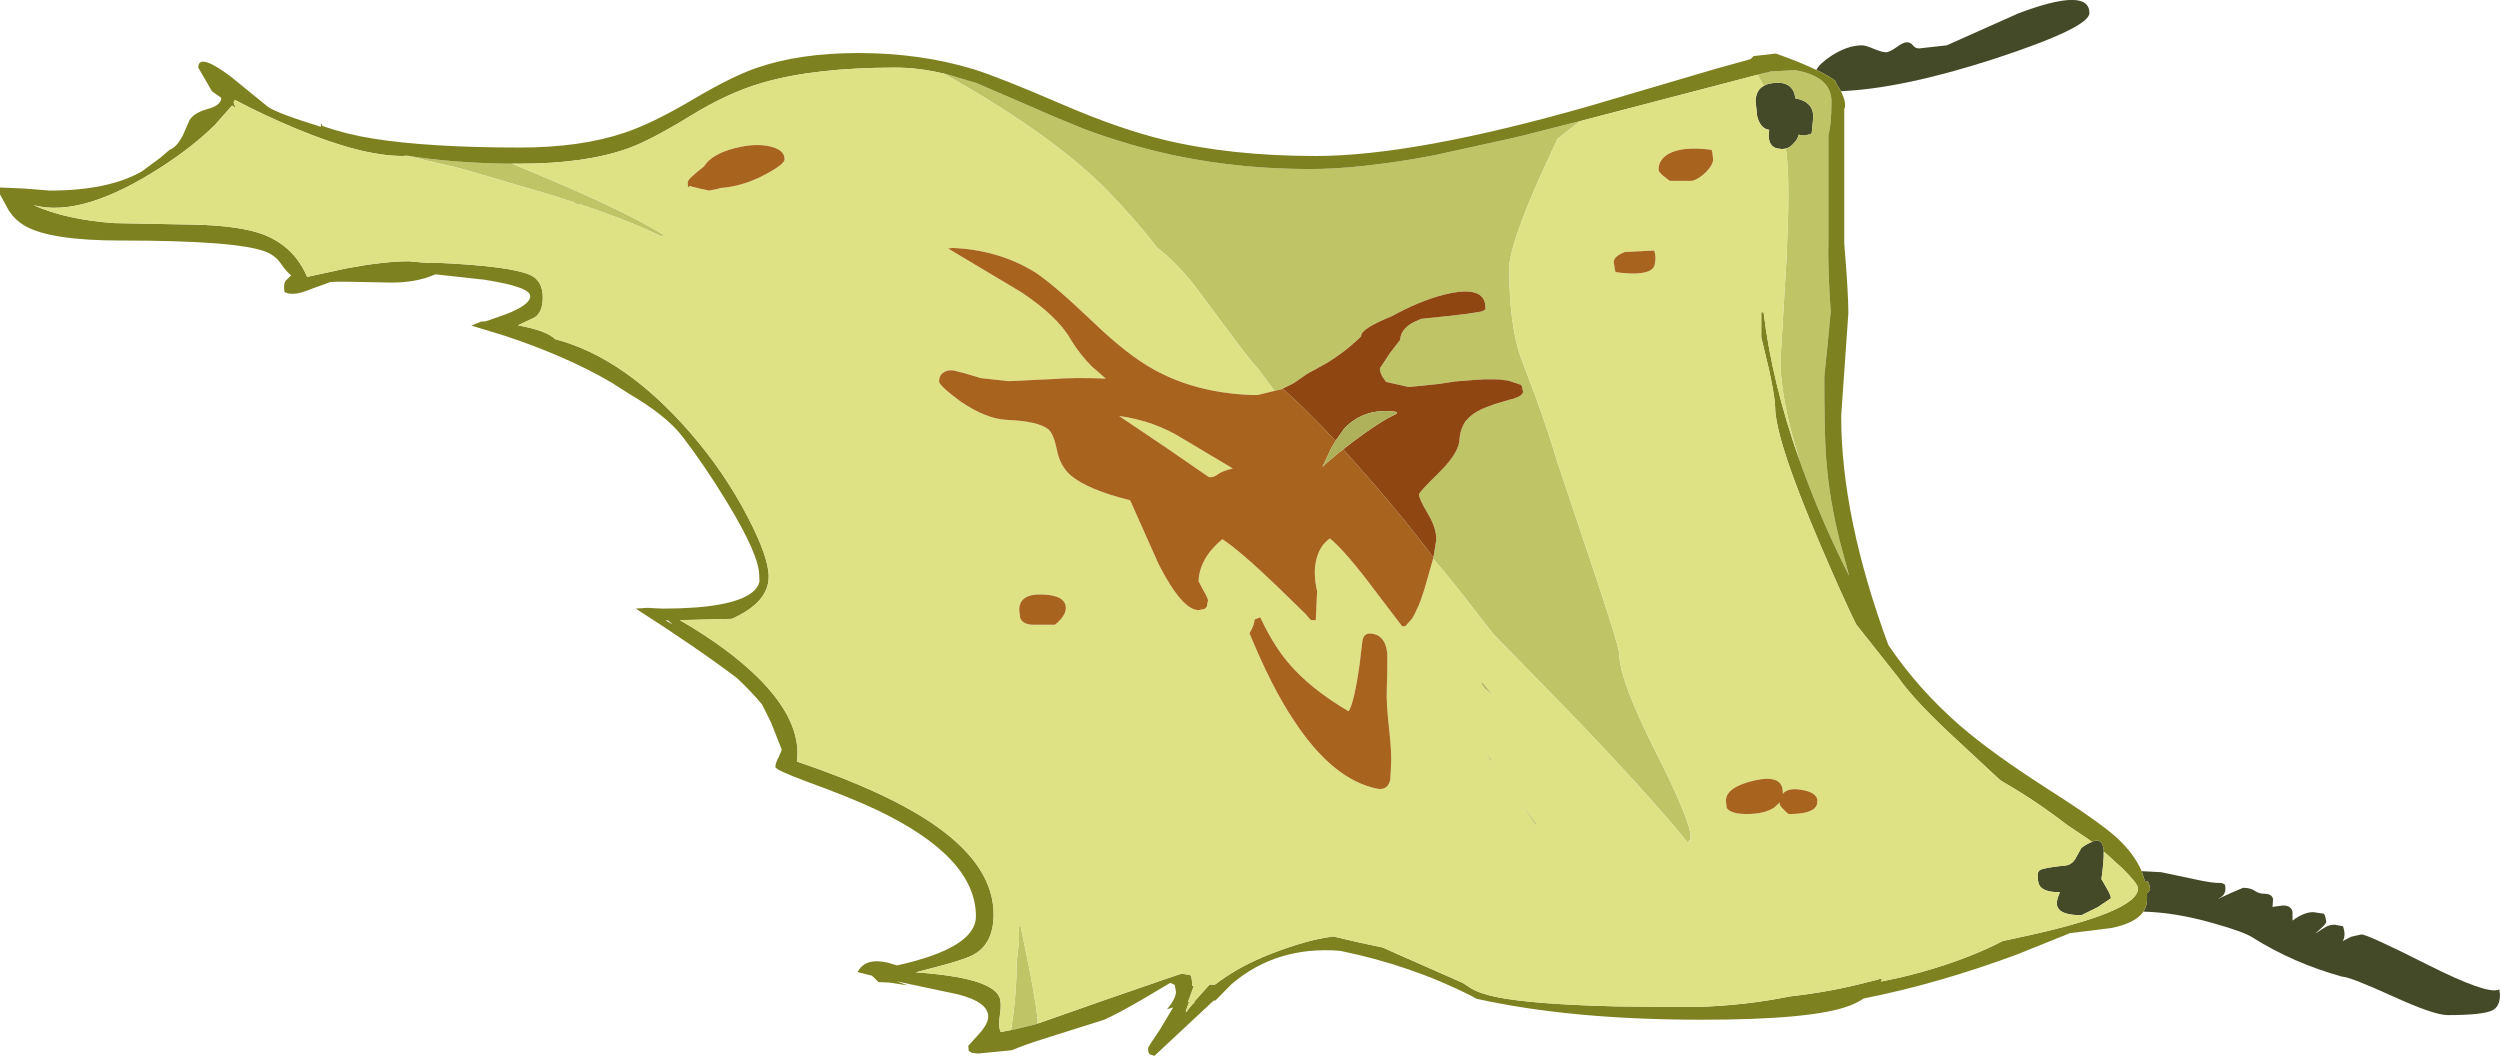<?xml version="1.0" encoding="UTF-8" standalone="no"?>
<svg xmlns:ffdec="https://www.free-decompiler.com/flash" xmlns:xlink="http://www.w3.org/1999/xlink" ffdec:objectType="frame" height="206.1px" width="488.0px" xmlns="http://www.w3.org/2000/svg">
  <g transform="matrix(1.0, 0.0, 0.0, 1.0, 0.0, 0.0)">
    <use ffdec:characterId="100" height="206.1" transform="matrix(1.0, 0.0, 0.0, 1.0, 0.0, 0.0)" width="488.0" xlink:href="#shape0"/>
  </g>
  <defs>
    <g id="shape0" transform="matrix(1.0, 0.0, 0.0, 1.0, 0.0, 0.0)">
      <path d="M418.05 170.05 L421.85 170.25 428.25 171.6 Q432.0 172.45 433.65 172.35 L434.2 172.6 Q434.4 172.65 434.4 173.55 434.4 174.45 433.7 175.0 L432.9 175.5 435.5 174.3 437.85 173.3 Q439.35 173.3 440.15 173.9 440.95 174.45 441.9 174.45 443.5 174.45 443.7 175.5 L443.6 177.05 444.1 176.95 445.65 176.75 Q447.2 176.75 447.5 177.95 L447.5 179.7 Q449.7 178.05 451.55 178.05 L453.6 178.35 453.85 178.75 454.1 179.9 Q454.1 180.25 453.3 181.0 L452.25 181.95 451.95 182.25 Q453.55 181.15 454.05 180.9 454.8 180.5 455.7 180.5 L457.35 180.8 Q457.95 182.5 457.35 183.6 L457.2 183.75 Q458.6 183.0 458.95 182.85 L460.95 182.4 Q462.15 182.4 474.05 188.4 485.4 194.1 487.7 193.2 L487.85 193.1 488.0 194.1 Q488.0 196.55 486.45 197.25 484.5 198.15 477.8 198.15 475.1 198.15 466.9 194.4 458.65 190.65 457.2 190.65 447.65 188.0 439.7 183.0 438.05 181.9 432.0 180.2 424.65 178.1 418.4 177.95 L418.6 177.6 Q419.05 176.75 419.1 175.7 L419.1 175.6 419.1 175.55 419.1 175.4 419.1 174.4 419.7 173.7 419.5 172.5 419.25 172.05 418.75 172.15 418.05 170.05 M354.55 13.65 Q355.2 12.4 357.4 10.95 360.6 8.85 363.45 8.85 364.2 8.85 365.8 9.55 367.4 10.2 368.15 10.2 368.8 10.2 370.15 9.25 371.5 8.25 372.2 8.25 372.95 8.25 373.4 8.85 373.85 9.45 374.6 9.45 L380.0 8.85 394.0 2.6 Q407.85 -2.6 407.85 2.55 407.85 5.4 389.25 11.5 371.3 17.3 359.35 17.8 L359.15 17.45 358.3 16.05 358.35 15.95 358.4 15.9 Q357.05 14.8 354.55 13.65 M344.3 16.75 Q344.8 16.45 345.5 16.3 L346.6 16.15 Q350.1 16.0 350.45 19.2 L350.5 19.2 Q353.95 19.85 353.95 22.85 L353.65 25.95 353.4 26.2 352.2 26.45 351.1 26.3 Q350.95 27.1 350.2 27.9 349.5 28.75 348.6 29.0 L347.85 29.1 346.75 28.95 Q345.25 28.45 345.25 26.4 L345.35 25.35 Q343.65 25.15 343.0 22.7 L342.7 19.85 Q342.7 17.6 344.3 16.75 M410.65 166.2 Q410.7 168.0 410.2 171.6 L410.35 171.85 411.15 173.25 Q412.05 174.75 412.05 175.35 L409.45 177.1 406.3 178.65 Q402.35 178.65 401.65 177.1 401.2 176.1 402.1 174.15 399.2 174.2 398.25 173.05 397.75 172.4 397.75 170.9 397.75 170.05 398.25 169.8 399.2 169.35 403.15 168.95 404.4 168.85 405.2 167.5 L405.2 167.45 406.3 165.5 Q407.45 164.65 408.35 164.35 L408.35 164.3 Q410.35 163.5 410.6 165.7 L410.65 165.9 410.65 166.2" fill="#444a28" fill-rule="evenodd" stroke="none"/>
      <path d="M348.6 29.0 Q349.5 28.75 350.2 27.9 350.95 27.1 351.1 26.3 L352.2 26.45 353.4 26.2 353.65 25.95 353.95 22.85 Q353.95 19.85 350.5 19.2 L350.45 19.2 Q350.1 16.0 346.6 16.15 L345.5 16.3 Q344.8 16.45 344.3 16.75 L343.25 14.9 343.05 14.6 344.8 14.15 345.0 14.2 345.55 13.95 350.45 13.7 Q357.5 14.95 357.5 19.8 357.5 24.4 356.9 26.35 L356.9 47.1 Q356.75 51.75 357.35 60.9 L356.75 67.2 356.1 73.5 Q356.1 84.6 356.45 89.25 357.05 97.6 359.25 106.1 L360.95 112.4 Q355.75 102.15 351.9 91.6 L351.3 89.95 349.9 85.15 Q347.55 76.3 347.55 70.35 L348.75 50.15 349.05 41.65 Q349.25 33.4 348.6 29.1 L348.6 29.0 M308.4 23.65 L304.0 27.1 300.1 35.65 Q294.6 48.25 294.6 52.35 294.6 63.2 296.8 69.65 L299.75 77.45 Q302.0 83.6 304.05 90.35 L311.05 111.25 Q316.1 126.3 316.1 127.8 316.1 132.65 323.05 146.45 330.0 160.25 330.0 163.25 330.0 164.75 329.85 163.95 L329.4 164.4 Q321.55 154.8 306.8 139.45 L290.9 123.15 291.5 123.75 287.85 119.1 Q284.15 114.2 279.75 109.05 L279.75 108.9 279.8 108.8 280.35 105.45 Q280.45 103.15 278.7 100.25 276.95 97.3 277.0 96.5 277.0 96.05 280.9 92.25 L282.1 91.0 Q284.8 87.95 284.9 85.8 285.0 83.85 286.05 82.25 L286.85 81.4 Q288.1 80.25 290.2 79.45 L291.2 79.1 291.45 79.0 291.7 78.9 294.55 78.05 295.35 77.85 Q297.25 77.25 297.3 76.5 L297.1 75.5 296.85 75.1 294.45 74.3 294.35 74.3 294.1 74.25 293.15 74.15 293.15 74.1 291.95 74.05 290.85 74.05 290.75 74.05 290.6 74.05 289.55 74.05 287.4 74.2 284.15 74.45 281.5 74.85 281.3 74.9 275.0 75.55 270.55 74.55 269.8 73.45 Q269.35 72.55 269.35 71.9 L271.3 68.95 273.3 66.35 Q273.45 63.85 276.8 62.5 L277.4 62.25 278.7 62.1 282.55 61.7 286.4 61.25 289.25 60.8 289.95 60.4 Q290.0 59.3 289.65 58.55 288.5 56.2 283.3 57.2 L281.75 57.55 Q276.85 58.85 271.75 61.7 265.8 64.1 265.7 65.5 L265.7 65.65 Q262.75 68.55 259.1 70.8 L255.95 72.55 Q255.65 72.65 255.4 72.85 L254.9 73.15 252.75 74.65 252.25 74.95 250.4 75.85 250.25 75.95 250.05 76.0 248.8 76.3 245.85 72.35 Q243.3 69.45 239.3 63.95 L232.95 55.45 Q229.4 51.05 225.95 48.4 L225.9 48.35 Q221.3 42.5 216.45 37.5 206.25 26.95 185.95 15.35 L184.15 14.35 184.1 14.3 184.7 14.45 190.55 16.2 190.8 16.3 206.55 23.1 212.05 25.35 Q217.75 27.45 223.65 29.0 L224.6 29.25 228.6 30.2 229.1 30.3 230.05 30.5 Q242.4 33.0 255.65 33.0 265.65 33.0 279.8 30.35 L295.45 26.9 296.05 26.75 296.25 26.7 296.45 26.65 296.95 26.55 307.55 23.85 308.4 23.65 M99.95 31.95 Q121.3 40.7 129.45 45.8 L129.3 46.25 Q123.3 43.25 113.0 39.8 L113.0 40.05 111.9 39.45 107.4 38.0 90.0 32.9 79.35 30.4 79.6 30.4 Q88.15 31.8 99.15 31.95 L99.35 31.95 99.95 31.95 M198.45 200.85 L197.35 201.05 Q198.45 194.35 198.45 187.95 L198.8 184.75 Q199.05 182.35 198.8 180.95 L199.25 180.95 201.1 189.95 Q202.55 197.9 202.55 199.65 L202.55 199.8 202.35 199.85 202.15 199.95 198.45 200.85" fill="#bfc466" fill-rule="evenodd" stroke="none"/>
      <path d="M418.4 177.95 Q416.85 180.2 412.15 181.15 L404.05 182.15 393.75 186.3 Q378.25 192.05 363.8 194.9 362.55 195.75 361.05 196.3 353.95 199.05 332.15 199.05 306.6 199.05 288.2 194.95 L287.4 194.5 Q275.55 188.45 261.6 185.6 249.2 184.6 240.4 192.1 L237.25 195.3 236.95 195.3 236.65 195.55 225.35 206.1 224.45 205.8 Q224.1 205.55 224.1 204.6 224.1 204.35 226.4 201.0 L229.0 196.65 227.8 197.0 Q229.55 194.95 229.55 193.55 L229.3 192.25 228.45 191.85 222.7 195.25 Q218.2 197.85 215.55 199.05 L204.3 202.6 Q199.95 203.95 197.55 205.0 L190.95 205.65 189.65 205.5 189.45 205.35 189.1 205.15 189.0 204.15 190.95 202.0 Q192.9 199.9 192.9 198.45 192.9 195.6 187.0 194.1 L175.0 191.55 177.2 192.35 173.65 191.8 171.5 191.7 170.2 190.45 167.4 189.75 Q168.85 186.9 173.25 187.9 L175.1 188.45 Q190.5 185.05 190.5 178.85 190.5 167.25 170.95 158.0 166.2 155.75 157.45 152.55 151.35 150.3 151.35 149.7 151.35 148.95 152.05 147.7 L152.6 146.35 150.5 141.0 148.75 137.5 Q146.8 135.15 143.9 132.4 136.2 126.55 124.1 118.8 L126.35 118.65 129.3 118.8 Q142.75 118.8 146.8 115.65 148.05 114.65 148.25 113.45 L148.2 112.35 Q148.2 108.35 141.9 98.0 137.45 90.7 133.2 85.2 130.1 81.15 122.85 76.9 L119.4 74.7 Q110.75 69.6 98.55 65.55 L92.0 63.55 94.0 62.75 94.7 62.75 97.05 61.95 Q103.5 59.8 103.5 57.8 103.5 56.0 94.55 54.6 L85.0 53.55 Q81.15 55.25 75.95 55.15 65.55 54.9 64.5 55.05 L61.05 56.3 Q58.5 57.35 57.3 57.35 55.8 57.35 55.9 57.05 L55.7 57.15 Q55.45 57.05 55.45 56.1 55.45 55.15 55.8 54.75 L56.85 53.75 Q56.0 53.15 54.75 51.35 53.75 49.9 51.9 49.15 46.35 46.95 23.55 46.95 9.75 46.95 4.8 44.05 2.95 42.95 1.75 41.15 L0.0 37.95 0.0 36.6 4.7 36.8 9.7 37.2 Q21.15 37.2 27.7 33.45 L31.35 30.75 33.1 29.25 Q34.55 28.7 35.7 26.4 L37.0 23.45 Q37.9 21.95 40.8 21.2 43.15 20.5 43.2 19.1 L41.4 17.85 38.7 13.2 Q38.7 10.2 45.05 14.95 L52.3 20.85 Q54.15 22.15 62.65 24.75 62.65 24.0 62.8 24.2 L62.95 24.6 Q67.7 26.25 72.8 27.05 83.7 28.8 101.55 28.8 113.35 28.8 121.95 25.9 127.2 24.15 134.95 19.6 142.75 14.95 147.7 13.25 156.1 10.35 167.55 10.35 179.6 10.35 190.0 13.5 194.9 15.0 207.4 20.4 218.55 25.2 227.25 27.3 240.3 30.45 256.85 30.45 276.15 30.45 310.25 20.7 L334.85 13.45 341.7 11.55 342.3 10.95 346.65 10.45 Q351.45 12.15 354.55 13.65 357.05 14.8 358.4 15.9 L358.35 15.95 358.3 16.05 359.15 17.45 359.35 17.8 Q360.55 20.25 360.0 21.3 L360.0 47.55 Q360.8 57.15 360.8 61.1 L359.4 81.2 Q359.4 100.95 368.6 125.9 374.4 134.5 382.55 141.6 388.7 146.95 399.85 154.1 410.3 160.75 413.55 163.85 416.65 166.8 418.05 170.05 L418.75 172.15 419.25 172.05 419.5 172.5 419.7 173.7 419.1 174.4 419.1 175.4 419.1 175.55 419.1 175.6 419.1 175.7 Q419.05 176.75 418.6 177.6 L418.4 177.95 M351.3 89.95 L351.9 91.6 Q355.75 102.15 360.95 112.4 L359.25 106.1 Q357.05 97.6 356.45 89.25 356.1 84.6 356.1 73.5 L356.75 67.2 357.35 60.9 Q356.75 51.75 356.9 47.1 L356.9 26.35 Q357.5 24.4 357.5 19.8 357.5 14.95 350.45 13.7 L345.55 13.95 345.0 14.2 344.8 14.15 343.05 14.6 308.4 23.65 307.55 23.85 296.95 26.55 296.45 26.65 296.25 26.7 296.05 26.75 295.45 26.9 279.8 30.35 Q265.65 33.0 255.65 33.0 242.4 33.0 230.05 30.5 L229.1 30.3 228.6 30.2 224.6 29.25 223.65 29.0 Q217.75 27.45 212.05 25.35 L206.55 23.1 190.8 16.3 190.55 16.2 184.7 14.45 184.1 14.3 184.15 14.35 Q179.3 13.2 174.75 13.2 159.0 13.2 148.85 16.15 142.2 18.05 134.8 22.6 126.8 27.5 122.5 29.0 114.2 31.95 101.6 31.95 L99.95 31.95 99.35 31.95 99.15 31.95 Q88.15 31.8 79.6 30.4 L79.35 30.4 78.55 30.45 Q70.55 30.45 57.65 25.05 51.4 22.45 45.85 19.5 L45.6 20.0 46.0 21.1 45.3 20.6 41.9 24.45 Q37.6 28.65 31.65 32.5 16.1 42.6 6.55 40.05 12.95 42.9 22.3 43.55 L38.0 43.85 Q46.75 44.05 51.35 45.75 57.45 48.1 59.95 54.05 L67.55 52.4 Q75.0 51.0 79.8 51.0 L83.65 51.35 85.45 51.3 Q99.55 51.95 103.45 53.65 105.95 54.75 105.95 58.1 105.95 60.85 104.4 61.95 L101.1 63.5 Q106.75 64.55 108.35 66.2 122.05 69.8 134.85 84.6 141.5 92.3 146.0 101.0 150.05 108.8 150.05 112.55 150.05 117.6 142.85 120.8 L132.7 121.05 Q142.05 126.45 147.95 132.25 156.6 140.85 155.55 148.65 173.6 154.75 182.95 161.4 193.95 169.25 193.95 178.5 193.95 184.55 189.55 186.6 187.7 187.45 183.35 188.6 L178.75 189.8 Q193.3 190.8 195.05 194.55 195.55 195.65 195.2 198.0 194.8 200.35 195.35 201.45 L198.45 200.85 202.15 199.95 202.35 199.85 202.55 199.8 215.95 195.1 Q230.5 190.05 230.7 190.05 L232.35 190.35 232.55 190.65 232.7 191.7 232.7 192.45 233.05 192.4 231.9 195.6 232.45 195.75 232.0 195.85 231.45 197.4 231.6 197.55 Q232.2 196.6 233.25 195.55 L233.05 195.6 236.1 192.2 237.15 192.2 Q241.5 188.9 246.4 186.9 L246.3 186.9 Q253.5 183.95 258.6 183.05 L260.25 182.8 263.5 183.55 265.2 183.95 269.9 184.95 273.6 186.6 285.5 191.85 287.45 193.1 Q289.1 194.0 292.25 194.65 299.25 196.05 315.55 196.45 L320.25 196.5 323.2 196.55 324.5 196.55 327.95 196.55 328.8 196.55 331.2 196.55 Q340.5 196.3 349.4 194.5 357.4 193.6 364.4 191.75 L366.45 191.25 366.85 191.1 Q367.25 190.95 367.35 191.25 L367.15 191.6 Q372.6 190.55 377.45 189.05 385.15 186.7 390.9 183.7 L394.1 183.0 Q417.35 178.05 417.35 173.4 417.35 172.55 414.35 169.55 L410.65 166.2 410.65 165.9 410.6 165.7 Q410.35 163.5 408.35 164.3 L408.35 164.35 407.7 163.85 403.6 161.1 Q397.3 156.25 391.1 152.7 L390.4 152.25 382.65 145.05 Q373.65 136.8 370.5 132.2 L362.3 121.85 Q359.5 116.1 355.4 106.5 346.5 85.75 346.5 79.35 346.5 77.7 345.35 72.3 L343.8 65.85 343.8 60.95 344.25 60.95 Q345.9 74.75 351.3 89.95 M131.3 121.9 L130.4 121.1 129.9 121.1 131.3 121.9" fill="#7e811f" fill-rule="evenodd" stroke="none"/>
      <path d="M344.3 16.75 Q342.7 17.6 342.7 19.85 L343.0 22.7 Q343.65 25.15 345.35 25.35 L345.25 26.4 Q345.25 28.45 346.75 28.95 L347.85 29.1 348.6 29.0 348.6 29.1 Q349.25 33.4 349.05 41.65 L348.75 50.15 347.55 70.35 Q347.55 76.3 349.9 85.15 L351.3 89.95 Q345.9 74.75 344.25 60.95 L343.8 60.95 343.8 65.85 345.35 72.3 Q346.5 77.7 346.5 79.35 346.5 85.75 355.4 106.5 359.5 116.1 362.3 121.85 L370.5 132.2 Q373.65 136.8 382.65 145.05 L390.4 152.25 391.1 152.7 Q397.3 156.25 403.6 161.1 L407.7 163.85 408.35 164.35 Q407.45 164.65 406.3 165.5 L405.2 167.45 405.2 167.5 Q404.4 168.85 403.15 168.95 399.2 169.35 398.25 169.8 397.75 170.05 397.75 170.9 397.75 172.4 398.25 173.05 399.2 174.2 402.1 174.15 401.2 176.1 401.65 177.1 402.35 178.65 406.3 178.65 L409.45 177.1 412.05 175.35 Q412.05 174.75 411.15 173.25 L410.35 171.85 410.2 171.6 Q410.7 168.0 410.65 166.2 L414.35 169.55 Q417.35 172.55 417.35 173.4 417.35 178.05 394.1 183.0 L390.9 183.7 Q385.15 186.7 377.45 189.05 372.6 190.55 367.15 191.6 L367.35 191.25 Q367.25 190.95 366.85 191.1 L366.45 191.25 364.4 191.75 Q357.4 193.6 349.4 194.5 340.5 196.3 331.2 196.55 L328.8 196.55 327.95 196.55 324.5 196.55 323.2 196.55 320.25 196.5 315.55 196.45 Q299.25 196.05 292.25 194.65 289.1 194.0 287.45 193.1 L285.5 191.85 273.6 186.6 269.9 184.95 265.2 183.95 263.5 183.55 260.25 182.8 258.6 183.05 Q253.5 183.95 246.3 186.9 L246.4 186.9 Q241.5 188.9 237.15 192.2 L236.1 192.2 233.05 195.6 233.25 195.55 Q232.2 196.6 231.6 197.55 L231.45 197.4 232.0 195.85 232.45 195.75 231.9 195.6 233.05 192.4 232.7 192.45 232.7 191.7 232.55 190.65 232.35 190.35 230.7 190.05 Q230.5 190.05 215.95 195.1 L202.55 199.8 202.55 199.65 Q202.55 197.9 201.1 189.95 L199.25 180.95 198.8 180.95 Q199.05 182.35 198.8 184.75 L198.45 187.95 Q198.45 194.35 197.35 201.05 L198.45 200.85 195.35 201.45 Q194.8 200.35 195.2 198.0 195.55 195.65 195.05 194.55 193.3 190.8 178.75 189.8 L183.35 188.6 Q187.7 187.45 189.55 186.6 193.95 184.55 193.95 178.5 193.95 169.25 182.95 161.4 173.6 154.75 155.55 148.65 156.6 140.85 147.95 132.25 142.05 126.45 132.7 121.05 L142.85 120.8 Q150.05 117.6 150.05 112.55 150.05 108.8 146.0 101.0 141.5 92.3 134.85 84.6 122.05 69.8 108.35 66.2 106.75 64.55 101.1 63.5 L104.4 61.95 Q105.95 60.85 105.95 58.1 105.95 54.75 103.45 53.65 99.55 51.95 85.45 51.3 L83.65 51.35 79.8 51.0 Q75.0 51.0 67.55 52.4 L59.95 54.05 Q57.45 48.1 51.35 45.75 46.75 44.05 38.0 43.85 L22.3 43.55 Q12.95 42.9 6.55 40.05 16.1 42.6 31.65 32.5 37.6 28.65 41.9 24.45 L45.3 20.6 46.0 21.1 45.6 20.0 45.85 19.5 Q51.4 22.45 57.65 25.05 70.55 30.45 78.55 30.45 L79.35 30.4 90.0 32.9 107.4 38.0 111.9 39.45 113.0 40.05 113.0 39.8 Q123.3 43.25 129.3 46.25 L129.45 45.8 Q121.3 40.7 99.95 31.95 L101.6 31.95 Q114.2 31.95 122.5 29.0 126.8 27.5 134.8 22.6 142.2 18.05 148.85 16.15 159.0 13.2 174.75 13.2 179.3 13.2 184.15 14.35 L185.95 15.35 Q206.25 26.95 216.45 37.5 221.3 42.5 225.9 48.35 L225.95 48.4 Q229.4 51.05 232.95 55.45 L239.3 63.95 Q243.3 69.45 245.85 72.35 L248.8 76.3 245.5 77.1 245.0 77.1 244.2 77.1 Q233.4 76.65 225.35 72.2 220.1 69.35 213.2 62.7 205.75 55.6 202.05 53.15 195.0 48.8 186.0 48.4 L185.05 48.5 185.15 48.55 199.3 57.0 Q206.45 61.75 209.0 66.25 210.85 69.3 213.2 71.6 L215.85 73.9 Q209.55 73.65 205.35 74.0 L196.85 74.4 191.4 73.8 188.45 72.9 186.05 72.3 Q184.9 72.2 184.2 72.7 183.35 73.2 183.3 74.4 183.25 75.25 187.55 78.4 192.5 81.75 196.4 81.95 202.7 82.2 204.7 83.85 205.7 84.8 206.3 87.8 206.9 90.9 208.95 92.75 212.3 95.6 220.6 97.65 L226.2 110.2 Q230.75 119.05 233.95 119.1 L235.15 118.85 235.55 118.45 235.8 117.2 Q235.8 116.8 234.85 115.15 L233.95 113.45 Q234.15 108.95 238.6 105.25 242.0 107.45 249.25 114.4 L254.9 119.9 255.4 120.5 255.9 121.05 256.85 121.05 256.85 120.85 257.1 115.4 Q256.35 112.15 256.85 109.65 257.45 106.6 259.6 105.1 262.7 107.65 268.45 115.35 L273.7 122.25 274.2 122.25 274.35 122.2 275.6 120.8 276.1 119.95 276.65 118.75 276.7 118.7 276.75 118.55 277.0 118.0 277.4 116.95 277.6 116.35 278.05 115.0 279.75 109.05 Q284.15 114.2 287.85 119.1 L291.5 123.75 290.9 123.15 306.8 139.45 Q321.55 154.8 329.4 164.4 L329.85 163.95 Q330.0 164.75 330.0 163.25 330.0 160.25 323.05 146.45 316.1 132.65 316.1 127.8 316.1 126.3 311.05 111.25 L304.05 90.35 Q302.0 83.6 299.75 77.45 L296.8 69.65 Q294.6 63.2 294.6 52.35 294.6 48.25 300.1 35.65 L304.0 27.1 308.4 23.65 343.05 14.6 343.25 14.9 344.3 16.75 M330.35 35.3 Q331.7 34.9 333.05 33.55 334.4 32.15 334.4 31.1 L334.25 29.8 334.1 29.25 Q328.8 28.55 326.05 29.85 323.75 31.0 323.75 33.15 323.75 33.55 324.75 34.4 L325.95 35.3 330.35 35.3 M346.3 157.65 L347.45 156.6 347.4 156.95 Q347.4 157.4 349.1 158.9 352.6 158.9 353.9 158.0 354.75 157.45 354.75 156.35 354.75 154.55 351.1 154.1 348.9 153.85 348.0 154.95 L348.0 154.65 Q348.0 151.1 342.45 152.35 336.9 153.65 336.9 156.3 L337.05 157.7 Q337.85 158.9 340.95 158.9 344.4 158.9 346.3 157.65 M322.85 48.9 L317.15 49.2 Q315.0 50.05 315.0 51.15 L315.2 52.5 315.35 53.1 316.35 53.25 318.5 53.4 Q321.55 53.4 322.5 52.5 323.15 51.95 323.15 50.25 L323.0 49.2 322.85 48.9 M237.7 92.6 Q237.0 93.2 236.0 93.15 L227.8 87.5 218.45 81.2 Q225.3 82.15 230.75 85.55 L240.65 91.45 Q238.65 91.9 237.7 92.6 M205.95 121.95 Q208.05 120.2 208.05 118.7 208.05 116.2 203.5 116.05 198.95 115.85 198.95 119.1 L199.15 120.65 Q199.7 121.9 201.6 121.95 L205.95 121.95 M290.05 146.95 L291.0 148.5 291.15 148.45 290.05 146.95 M289.85 134.35 L291.3 135.65 289.9 133.9 Q288.9 132.7 289.2 133.5 L289.85 134.35 M245.2 120.8 L244.9 120.95 Q244.8 122.15 243.9 123.6 248.25 134.2 252.55 140.6 260.1 152.15 268.8 153.95 270.95 154.35 271.4 152.1 L271.55 148.9 Q271.65 146.95 271.15 142.2 270.6 137.45 270.7 134.75 L270.8 130.75 270.8 129.0 270.8 127.55 Q270.45 124.25 268.15 123.75 266.05 123.25 265.9 125.45 L265.6 127.95 265.4 129.65 Q264.35 137.15 263.25 138.85 255.7 134.4 251.5 129.4 248.55 125.95 246.0 120.5 L245.2 120.8 M299.85 160.85 L297.05 156.95 299.7 160.95 299.85 160.85 M137.4 32.55 L137.35 32.55 Q134.25 34.95 134.25 35.55 134.25 37.05 134.55 36.3 L136.75 36.85 138.45 37.2 140.35 36.8 140.6 36.7 Q144.9 36.4 149.1 34.2 153.15 32.1 153.15 31.1 153.15 29.3 150.55 28.65 148.15 28.0 144.9 28.6 139.1 29.7 137.4 32.55" fill="#dee184" fill-rule="evenodd" stroke="none"/>
      <path d="M330.35 35.3 L325.95 35.3 324.75 34.4 Q323.75 33.55 323.75 33.15 323.75 31.0 326.05 29.85 328.8 28.55 334.1 29.25 L334.25 29.8 334.4 31.1 Q334.4 32.15 333.05 33.55 331.7 34.9 330.35 35.3 M346.3 157.65 Q344.4 158.9 340.95 158.9 337.85 158.9 337.05 157.7 L336.9 156.3 Q336.9 153.65 342.45 152.35 348.0 151.1 348.0 154.65 L348.0 154.95 Q348.9 153.85 351.1 154.1 354.75 154.55 354.75 156.35 354.75 157.45 353.9 158.0 352.6 158.9 349.1 158.9 347.4 157.4 347.4 156.95 L347.45 156.6 346.3 157.65 M248.8 76.3 L250.05 76.0 250.25 75.95 250.4 75.85 Q255.0 79.95 260.7 86.05 L259.85 87.5 258.15 91.1 258.25 91.05 258.7 90.6 260.4 89.15 260.55 89.0 261.35 88.35 262.2 87.7 268.0 94.25 Q274.5 101.75 279.8 108.8 L279.75 108.9 279.75 109.05 278.05 115.0 277.6 116.35 277.4 116.95 277.0 118.0 276.75 118.55 276.7 118.7 276.65 118.75 276.1 119.95 275.6 120.8 274.35 122.2 274.2 122.25 273.7 122.25 268.45 115.35 Q262.7 107.65 259.6 105.1 257.45 106.6 256.85 109.65 256.35 112.15 257.1 115.4 L256.85 120.85 256.85 121.05 255.9 121.05 255.4 120.5 254.9 119.9 249.25 114.4 Q242.0 107.45 238.6 105.25 234.15 108.95 233.95 113.45 L234.85 115.15 Q235.8 116.8 235.8 117.2 L235.55 118.45 235.15 118.85 233.95 119.1 Q230.75 119.05 226.2 110.2 L220.6 97.65 Q212.3 95.6 208.95 92.75 206.9 90.9 206.3 87.8 205.7 84.8 204.7 83.85 202.7 82.2 196.4 81.95 192.5 81.75 187.55 78.4 183.25 75.25 183.3 74.4 183.35 73.2 184.2 72.7 184.9 72.2 186.05 72.3 L188.45 72.9 191.4 73.8 196.85 74.4 205.35 74.0 Q209.55 73.65 215.85 73.9 L213.2 71.6 Q210.85 69.3 209.0 66.25 206.45 61.75 199.3 57.0 L185.15 48.55 185.05 48.5 186.0 48.4 Q195.0 48.8 202.05 53.15 205.75 55.6 213.2 62.7 220.1 69.35 225.35 72.2 233.4 76.65 244.2 77.1 L245.0 77.1 245.5 77.1 248.8 76.3 M322.85 48.9 L323.0 49.2 323.15 50.25 Q323.15 51.95 322.5 52.5 321.55 53.4 318.5 53.4 L316.35 53.25 315.35 53.1 315.2 52.5 315.0 51.15 Q315.0 50.05 317.15 49.2 L322.85 48.9 M237.7 92.6 Q238.65 91.9 240.65 91.45 L230.75 85.55 Q225.3 82.15 218.45 81.2 L227.8 87.5 236.0 93.15 Q237.0 93.2 237.7 92.6 M205.95 121.95 L201.6 121.95 Q199.7 121.9 199.15 120.65 L198.95 119.1 Q198.95 115.85 203.5 116.05 208.05 116.2 208.05 118.7 208.05 120.2 205.95 121.95 M245.2 120.8 L246.0 120.5 Q248.55 125.95 251.5 129.4 255.7 134.4 263.25 138.85 264.35 137.15 265.4 129.65 L265.6 127.95 265.9 125.45 Q266.05 123.25 268.15 123.75 270.45 124.25 270.8 127.55 L270.8 129.0 270.8 130.75 270.7 134.75 Q270.6 137.45 271.15 142.2 271.65 146.95 271.55 148.9 L271.4 152.1 Q270.95 154.35 268.8 153.95 260.1 152.15 252.55 140.6 248.25 134.2 243.9 123.6 244.8 122.15 244.9 120.95 L245.2 120.8 M137.4 32.55 Q139.1 29.7 144.9 28.6 148.15 28.0 150.55 28.65 153.15 29.3 153.15 31.1 153.15 32.1 149.1 34.2 144.9 36.4 140.6 36.7 L140.35 36.8 138.45 37.2 136.75 36.85 134.55 36.3 Q134.25 37.05 134.25 35.55 134.25 34.95 137.35 32.55 L137.4 32.55" fill="#a8631e" fill-rule="evenodd" stroke="none"/>
      <path d="M250.4 75.85 L252.25 74.95 252.75 74.65 254.9 73.15 255.4 72.85 Q255.65 72.65 255.95 72.55 L259.1 70.8 Q262.75 68.55 265.7 65.65 L265.7 65.5 Q265.8 64.1 271.75 61.7 276.85 58.85 281.75 57.55 L283.3 57.2 Q288.5 56.2 289.65 58.55 290.0 59.3 289.95 60.4 L289.25 60.8 286.4 61.25 282.55 61.7 278.7 62.1 277.4 62.25 276.8 62.5 Q273.45 63.85 273.3 66.35 L271.3 68.95 269.35 71.9 Q269.35 72.55 269.8 73.45 L270.55 74.55 275.0 75.55 281.3 74.9 281.5 74.85 284.15 74.45 287.4 74.2 289.55 74.05 290.6 74.05 290.75 74.05 290.85 74.05 291.95 74.05 293.15 74.1 293.15 74.15 294.1 74.25 294.35 74.3 294.45 74.3 296.85 75.1 297.1 75.5 297.3 76.5 Q297.25 77.25 295.35 77.85 L294.55 78.05 291.7 78.9 291.45 79.0 291.2 79.1 290.2 79.45 Q288.1 80.25 286.85 81.4 L286.05 82.25 Q285.0 83.85 284.9 85.8 284.8 87.95 282.1 91.0 L280.9 92.25 Q277.0 96.05 277.0 96.5 276.95 97.3 278.7 100.25 280.45 103.15 280.35 105.45 L279.8 108.8 Q274.5 101.75 268.0 94.25 L262.2 87.7 261.35 88.35 264.0 86.3 Q269.5 82.15 272.65 80.75 L272.55 80.4 Q266.35 79.5 262.4 83.65 L260.7 86.05 Q255.0 79.95 250.4 75.85" fill="#8f4610" fill-rule="evenodd" stroke="none"/>
      <path d="M260.7 86.05 L262.4 83.65 Q266.35 79.5 272.55 80.4 L272.65 80.75 Q269.5 82.15 264.0 86.3 L261.35 88.35 260.55 89.0 260.4 89.15 258.7 90.6 258.25 91.05 258.15 91.1 259.85 87.5 260.7 86.05 M289.85 134.35 L289.2 133.5 Q288.9 132.7 289.9 133.9 L291.3 135.65 289.85 134.35 M290.05 146.95 L291.15 148.45 291.0 148.5 290.05 146.95 M299.85 160.85 L299.7 160.95 297.05 156.95 299.85 160.85" fill="#aeb05a" fill-rule="evenodd" stroke="none"/>
    </g>
  </defs>
</svg>
